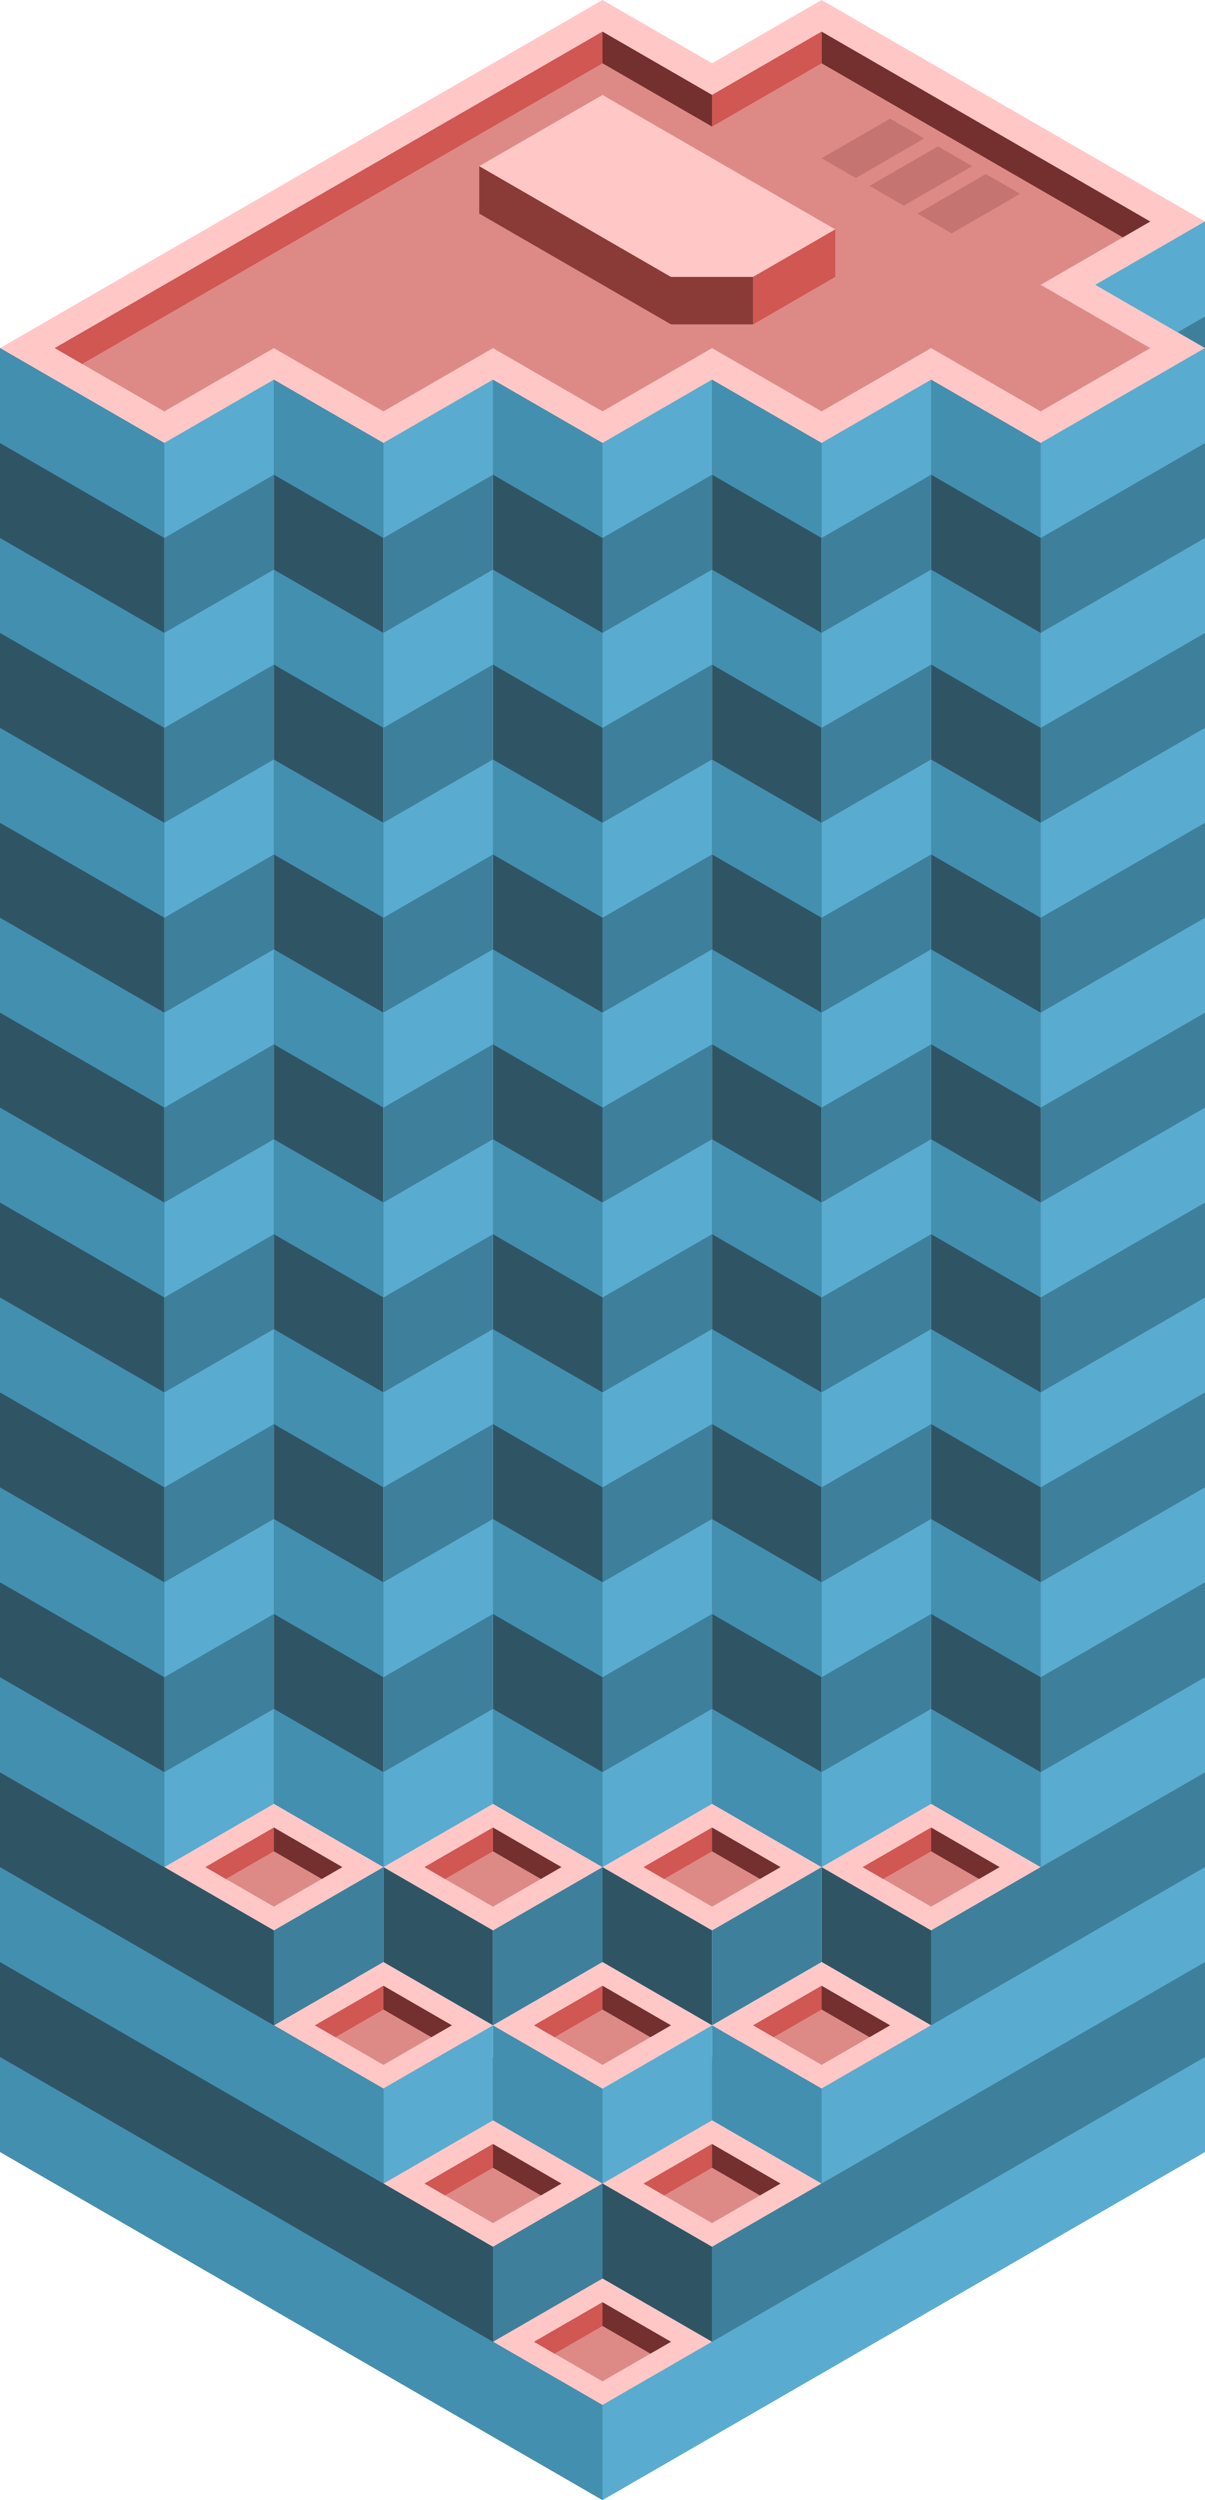 <svg id="Layer_1" data-name="Layer 1" xmlns="http://www.w3.org/2000/svg" viewBox="0 0 220 456.107">
  <defs>
    <style>
      .top-light {
        fill: #ffc8c6;
      }

      .curtain-R-prim-dark {
        fill: #3e809c;
      }

      .curtain-L-prim-dark {
        fill: #2f5565;
      }

      .top-prim {
        fill: #dd8a87;
      }

      .exterior-L-light {
        fill: #8a3a37;
      }

      .exterior-L-prim {
        fill: #73302e;
      }

      .top-dark {
        fill: #c67471;
      }

      .exterior-R-prim {
        fill: #d05752;
      }

      .curtain-L-prim-light {
        fill: #438fb0;
      }

      .curtain-R-prim-light {
        fill: #59acd0;
      }
    </style>
  </defs>
  <title>Artboard 7</title>
  <g>
    <path id="Path" class="top-light" d="M50,69.282l20,11.547,20-11.547,20,11.547,20-11.547,20,11.547,20-11.547,20,11.547,30-17.32L110,0,0,63.509l30,17.32Z"/>
    <path id="Path-2" data-name="Path" class="curtain-R-prim-dark" d="M190,80.829V340.637l30-17.32V63.509Z"/>
    <path id="Path-3" data-name="Path" class="curtain-L-prim-dark" d="M30,80.829V340.637L0,323.316V63.509Z"/>
    <path id="Path-4" data-name="Path" class="curtain-R-prim-dark" d="M110,456.107v-69.282l110-63.508v69.282Z"/>
    <path id="Path-5" data-name="Path" class="curtain-L-prim-dark" d="M110,456.107v-69.282L0,323.316v69.282Z"/>
    <path id="Path-6" data-name="Path" class="top-light" d="M130,11.547,150,0l70,40.414-20,11.547Z"/>
    <path id="Path-7" data-name="Path" class="curtain-R-prim-dark" d="M220,40.414V63.509L200,51.962Z"/>
    <path id="Path-8" data-name="Path" class="top-prim" d="M10,63.508,30,75.056l20-11.547,20,11.547,20-11.547,20,11.547,20-11.547,20,11.547,20-11.547,20,11.547,20-11.547-20-11.547,20-11.547L150,5.774l-20,11.547L110,5.774Z"/>
    <path id="Path-9" data-name="Path" class="exterior-L-light" d="M122.5,59.178h15v-8.66h-15l-35-20.207v8.66Z"/>
    <path id="Path-10" data-name="Path" class="exterior-L-prim" d="M205,43.301,150,11.547V5.774l60,34.641Z"/>
    <path id="Path-11" data-name="Path" class="top-dark" d="M150,28.867l12.5-7.217,6.25,3.608-12.5,7.217Z"/>
    <path id="Path-12" data-name="Path" class="top-dark" d="M158.75,33.919l12.5-7.217,6.25,3.608L165,37.528Z"/>
    <path id="Path-13" data-name="Path" class="top-dark" d="M167.5,38.971,180,31.754l6.25,3.608L173.75,42.58Z"/>
    <path id="Path-14" data-name="Path" class="top-light" d="M87.5,30.311l22.5-12.99,42.5,24.537-15,8.66h-15Z"/>
    <path id="Path-15" data-name="Path" class="exterior-R-prim" d="M152.5,50.518v-8.66l-15,8.66v8.66Z"/>
    <path id="Path-16" data-name="Path" class="curtain-R-prim-dark" d="M30,80.829l20-11.547V329.09l-20,11.547Z"/>
    <path id="Path-17" data-name="Path" class="curtain-R-prim-dark" d="M110,80.829l20-11.547V329.09l-20,11.547Z"/>
    <path id="Path-18" data-name="Path" class="curtain-R-prim-dark" d="M70,80.829l20-11.547V329.09l-20,11.547Z"/>
    <path id="Path-19" data-name="Path" class="curtain-R-prim-dark" d="M150,80.829l20-11.547V329.09l-20,11.547Z"/>
    <path id="Path-20" data-name="Path" class="curtain-L-prim-dark" d="M50,69.282l20,11.547V340.637L50,329.09Z"/>
    <path id="Path-21" data-name="Path" class="curtain-L-prim-dark" d="M90,69.282l20,11.547V340.637L90,329.09Z"/>
    <path id="Path-22" data-name="Path" class="curtain-L-prim-dark" d="M130,69.282l20,11.547V340.637L130,329.09Z"/>
    <path id="Path-23" data-name="Path" class="curtain-L-prim-dark" d="M170,69.282,190,80.829V340.637L170,329.09Z"/>
    <path id="Path-24" data-name="Path" class="top-light" d="M150,340.637l20-11.547,20,11.547-20,11.547Z"/>
    <path id="Path-25" data-name="Path" class="curtain-L-prim-dark" d="M150,357.957l20,11.547V352.184l-20-11.547Z"/>
    <path id="Path-26" data-name="Path" class="curtain-R-prim-dark" d="M190,357.957l-20,11.547V352.184l20-11.547Z"/>
    <path id="Path-27" data-name="Path" class="top-prim" d="M157.5,340.637,170,333.42l12.5,7.217L170,347.854Z"/>
    <path id="Path-28" data-name="Path" class="exterior-R-prim" d="M161.25,342.802,170,337.75v-4.33l-12.5,7.217Z"/>
    <path id="Path-29" data-name="Path" class="exterior-L-prim" d="M178.75,342.802l3.75-2.165L170,333.42v4.33Z"/>
    <path id="Path-30" data-name="Path" class="top-light" d="M130,369.504l20-11.547,20,11.547-20,11.547Z"/>
    <path id="Path-31" data-name="Path" class="curtain-L-prim-light" d="M130,386.825l20,11.547v-17.32l-20-11.547Z"/>
    <path id="Path-32" data-name="Path" class="top-prim" d="M137.5,369.504l12.5-7.217,12.5,7.217L150,376.721Z"/>
    <path id="Path-33" data-name="Path" class="exterior-R-prim" d="M141.25,371.669l8.75-5.052v-4.33l-12.5,7.217Z"/>
    <path id="Path-34" data-name="Path" class="exterior-L-prim" d="M158.75,371.669l3.75-2.165L150,362.287v4.33Z"/>
    <path id="Path-35" data-name="Path" class="top-light" d="M90,369.504l20-11.547,20,11.547-20,11.547Z"/>
    <path id="Path-36" data-name="Path" class="curtain-L-prim-light" d="M90,386.825l20,11.547v-17.32l-20-11.547Z"/>
    <path id="Path-37" data-name="Path" class="curtain-R-prim-light" d="M130,386.825l-20,11.547v-17.32l20-11.547Z"/>
    <path id="Path-38" data-name="Path" class="top-prim" d="M97.5,369.504l12.5-7.217,12.5,7.217L110,376.721Z"/>
    <path id="Path-39" data-name="Path" class="exterior-R-prim" d="M101.25,371.669l8.75-5.052v-4.33l-12.5,7.217Z"/>
    <path id="Path-40" data-name="Path" class="exterior-L-prim" d="M118.75,371.669l3.75-2.165L110,362.287v4.33Z"/>
    <path id="Path-41" data-name="Path" class="top-light" d="M50,369.504l20-11.547,20,11.547-20,11.547Z"/>
    <path id="Path-42" data-name="Path" class="curtain-L-prim-light" d="M0,357.957l70,40.414v-17.32L0,340.637Z"/>
    <path id="Path-43" data-name="Path" class="curtain-R-prim-light" d="M90,386.825l-20,11.547v-17.32l20-11.547Z"/>
    <path id="Path-44" data-name="Path" class="top-prim" d="M57.5,369.504,70,362.287l12.5,7.217L70,376.721Z"/>
    <path id="Path-45" data-name="Path" class="exterior-R-prim" d="M61.25,371.669,70,366.618v-4.33l-12.5,7.217Z"/>
    <path id="Path-46" data-name="Path" class="exterior-L-prim" d="M78.75,371.669l3.75-2.165L70,362.287v4.33Z"/>
    <path id="Path-47" data-name="Path" class="top-light" d="M70,398.372l20-11.547,20,11.547-20,11.547Z"/>
    <path id="Path-48" data-name="Path" class="curtain-L-prim-dark" d="M70,415.692l20,11.547v-17.32l-20-11.547Z"/>
    <path id="Path-49" data-name="Path" class="curtain-R-prim-dark" d="M110,415.692l-20,11.547v-17.32l20-11.547Z"/>
    <path id="Path-50" data-name="Path" class="top-prim" d="M77.5,398.372,90,391.155l12.5,7.217L90,405.589Z"/>
    <path id="Path-51" data-name="Path" class="exterior-R-prim" d="M81.25,400.537,90,395.485v-4.33l-12.5,7.217Z"/>
    <path id="Path-52" data-name="Path" class="exterior-L-prim" d="M98.75,400.537l3.75-2.165L90,391.155v4.33Z"/>
    <path id="Path-53" data-name="Path" class="top-light" d="M110,398.372l20-11.547,20,11.547-20,11.547Z"/>
    <path id="Path-54" data-name="Path" class="curtain-L-prim-dark" d="M110,415.692l20,11.547v-17.32l-20-11.547Z"/>
    <path id="Path-55" data-name="Path" class="curtain-R-prim-dark" d="M150,415.692l-20,11.547v-17.32l20-11.547Z"/>
    <path id="Path-56" data-name="Path" class="top-prim" d="M117.5,398.372l12.5-7.217,12.5,7.217L130,405.589Z"/>
    <path id="Path-57" data-name="Path" class="exterior-R-prim" d="M121.25,400.537,130,395.485v-4.33l-12.5,7.217Z"/>
    <path id="Path-58" data-name="Path" class="exterior-L-prim" d="M138.75,400.537l3.75-2.165L130,391.155v4.33Z"/>
    <path id="Path-59" data-name="Path" class="top-light" d="M90,427.239l20-11.547,20,11.547-20,11.547Z"/>
    <path id="Path-60" data-name="Path" class="curtain-L-prim-light" d="M0,392.598l110,63.508v-17.32L0,375.278Z"/>
    <path id="Path-61" data-name="Path" class="curtain-R-prim-light" d="M220,392.598,110,456.107v-17.32l110-63.508Z"/>
    <path id="Path-62" data-name="Path" class="top-prim" d="M97.5,427.239l12.5-7.217,12.5,7.217L110,434.456Z"/>
    <path id="Path-63" data-name="Path" class="exterior-R-prim" d="M101.25,429.404l8.75-5.052v-4.33l-12.5,7.217Z"/>
    <path id="Path-64" data-name="Path" class="exterior-L-prim" d="M118.75,429.404l3.75-2.165L110,420.022v4.33Z"/>
    <path id="Path-65" data-name="Path" class="top-light" d="M110,340.637l20-11.547,20,11.547-20,11.547Z"/>
    <path id="Path-66" data-name="Path" class="curtain-L-prim-dark" d="M110,357.957l20,11.547V352.184l-20-11.547Z"/>
    <path id="Path-67" data-name="Path" class="curtain-R-prim-dark" d="M150,357.957l-20,11.547V352.184l20-11.547Z"/>
    <path id="Path-68" data-name="Path" class="top-prim" d="M117.5,340.637,130,333.42l12.5,7.217L130,347.854Z"/>
    <path id="Path-69" data-name="Path" class="exterior-R-prim" d="M121.25,342.802,130,337.75v-4.33l-12.5,7.217Z"/>
    <path id="Path-70" data-name="Path" class="exterior-L-prim" d="M138.75,342.802l3.75-2.165L130,333.42v4.33Z"/>
    <path id="Path-71" data-name="Path" class="top-light" d="M70,340.637,90,329.09l20,11.547-20,11.547Z"/>
    <path id="Path-72" data-name="Path" class="curtain-L-prim-dark" d="M70,357.957l20,11.547V352.184l-20-11.547Z"/>
    <path id="Path-73" data-name="Path" class="curtain-R-prim-dark" d="M110,357.957l-20,11.547V352.184l20-11.547Z"/>
    <path id="Path-74" data-name="Path" class="top-prim" d="M77.5,340.637,90,333.42l12.5,7.217L90,347.854Z"/>
    <path id="Path-75" data-name="Path" class="exterior-R-prim" d="M81.25,342.802,90,337.75v-4.33l-12.5,7.217Z"/>
    <path id="Path-76" data-name="Path" class="exterior-L-prim" d="M98.75,342.802l3.75-2.165L90,333.42v4.33Z"/>
    <path id="Path-77" data-name="Path" class="top-light" d="M30,340.637,50,329.09l20,11.547-20,11.547Z"/>
    <path id="Path-78" data-name="Path" class="curtain-L-prim-dark" d="M30,357.957l20,11.547V352.184l-20-11.547Z"/>
    <path id="Path-79" data-name="Path" class="curtain-R-prim-dark" d="M70,357.957l-20,11.547V352.184l20-11.547Z"/>
    <path id="Path-80" data-name="Path" class="top-prim" d="M37.5,340.637,50,333.42l12.5,7.217L50,347.854Z"/>
    <path id="Path-81" data-name="Path" class="exterior-R-prim" d="M41.25,342.802,50,337.75v-4.33l-12.5,7.217Z"/>
    <path id="Path-82" data-name="Path" class="exterior-L-prim" d="M58.75,342.802l3.75-2.165L50,333.42v4.33Z"/>
    <path id="Path-83" data-name="Path" class="curtain-R-prim-light" d="M190,98.15,220,80.829v-17.32l-30,17.32Z"/>
    <path id="Path-84" data-name="Path" class="curtain-R-prim-light" d="M190,167.432l30-17.32v-17.32l-30,17.32Z"/>
    <path id="Path-85" data-name="Path" class="curtain-R-prim-light" d="M190,236.714l30-17.32V202.073l-30,17.32Z"/>
    <path id="Path-86" data-name="Path" class="curtain-R-prim-light" d="M190,305.996l30-17.32v-17.32l-30,17.32Z"/>
    <path id="Path-87" data-name="Path" class="curtain-R-prim-light" d="M150,398.372l70-40.414v-17.32l-70,40.414Z"/>
    <path id="Path-88" data-name="Path" class="curtain-R-prim-light" d="M190,132.791,220,115.47V98.15l-30,17.32Z"/>
    <path id="Path-89" data-name="Path" class="curtain-R-prim-light" d="M190,202.073l30-17.32V167.432l-30,17.32Z"/>
    <path id="Path-90" data-name="Path" class="curtain-R-prim-light" d="M190,271.355l30-17.32v-17.32l-30,17.32Z"/>
    <path id="Path-91" data-name="Path" class="curtain-R-prim-light" d="M190,340.637l30-17.32V305.996l-30,17.321Z"/>
    <path id="Path-92" data-name="Path" class="curtain-R-prim-light" d="M150,98.15l20-11.547V69.282L150,80.829Z"/>
    <path id="Path-93" data-name="Path" class="curtain-R-prim-light" d="M150,167.432l20-11.547V138.564l-20,11.547Z"/>
    <path id="Path-94" data-name="Path" class="curtain-R-prim-light" d="M150,236.714l20-11.547v-17.32l-20,11.547Z"/>
    <path id="Path-95" data-name="Path" class="curtain-R-prim-light" d="M150,305.996l20-11.547v-17.32l-20,11.547Z"/>
    <path id="Path-96" data-name="Path" class="curtain-R-prim-light" d="M150,132.791l20-11.547v-17.32L150,115.47Z"/>
    <path id="Path-97" data-name="Path" class="curtain-R-prim-light" d="M150,202.073l20-11.547V173.205l-20,11.547Z"/>
    <path id="Path-98" data-name="Path" class="curtain-R-prim-light" d="M150,271.355l20-11.547v-17.32l-20,11.547Z"/>
    <path id="Path-99" data-name="Path" class="curtain-R-prim-light" d="M150,340.637l20-11.547v-17.32l-20,11.547Z"/>
    <path id="Path-100" data-name="Path" class="curtain-R-prim-light" d="M70,98.15,90,86.603V69.282L70,80.829Z"/>
    <path id="Path-101" data-name="Path" class="curtain-R-prim-light" d="M70,167.432l20-11.547V138.564l-20,11.547Z"/>
    <path id="Path-102" data-name="Path" class="curtain-R-prim-light" d="M70,236.714l20-11.547v-17.32l-20,11.547Z"/>
    <path id="Path-103" data-name="Path" class="curtain-R-prim-light" d="M70,305.996l20-11.547v-17.32l-20,11.547Z"/>
    <path id="Path-104" data-name="Path" class="curtain-R-prim-light" d="M70,132.791l20-11.547v-17.32L70,115.47Z"/>
    <path id="Path-105" data-name="Path" class="curtain-R-prim-light" d="M70,202.073l20-11.547V173.205l-20,11.547Z"/>
    <path id="Path-106" data-name="Path" class="curtain-R-prim-light" d="M70,271.355l20-11.547v-17.32l-20,11.547Z"/>
    <path id="Path-107" data-name="Path" class="curtain-R-prim-light" d="M70,340.637,90,329.09v-17.32l-20,11.547Z"/>
    <path id="Path-108" data-name="Path" class="curtain-R-prim-light" d="M110,98.15l20-11.547V69.282L110,80.829Z"/>
    <path id="Path-109" data-name="Path" class="curtain-R-prim-light" d="M110,167.432l20-11.547V138.564l-20,11.547Z"/>
    <path id="Path-110" data-name="Path" class="curtain-R-prim-light" d="M110,236.714l20-11.547v-17.32l-20,11.547Z"/>
    <path id="Path-111" data-name="Path" class="curtain-R-prim-light" d="M110,305.996l20-11.547V277.128l-20,11.547Z"/>
    <path id="Path-112" data-name="Path" class="curtain-R-prim-light" d="M110,132.791l20-11.547v-17.32L110,115.47Z"/>
    <path id="Path-113" data-name="Path" class="curtain-R-prim-light" d="M110,202.073l20-11.547V173.205l-20,11.547Z"/>
    <path id="Path-114" data-name="Path" class="curtain-R-prim-light" d="M110,271.355l20-11.547v-17.32l-20,11.547Z"/>
    <path id="Path-115" data-name="Path" class="curtain-R-prim-light" d="M110,340.637l20-11.547v-17.32l-20,11.547Z"/>
    <path id="Path-116" data-name="Path" class="curtain-R-prim-light" d="M30,98.15l20-11.547V69.282L30,80.829Z"/>
    <path id="Path-117" data-name="Path" class="curtain-R-prim-light" d="M30,167.432l20-11.547V138.564l-20,11.547Z"/>
    <path id="Path-118" data-name="Path" class="curtain-R-prim-light" d="M30,236.714l20-11.547v-17.32l-20,11.547Z"/>
    <path id="Path-119" data-name="Path" class="curtain-R-prim-light" d="M30,305.996l20-11.547V277.128L30,288.675Z"/>
    <path id="Path-120" data-name="Path" class="curtain-R-prim-light" d="M30,132.791l20-11.547v-17.32L30,115.47Z"/>
    <path id="Path-121" data-name="Path" class="curtain-R-prim-light" d="M30,202.073l20-11.547V173.205l-20,11.547Z"/>
    <path id="Path-122" data-name="Path" class="curtain-R-prim-light" d="M30,271.355l20-11.547v-17.32l-20,11.547Z"/>
    <path id="Path-123" data-name="Path" class="curtain-R-prim-light" d="M30,340.637,50,329.09v-17.32l-20,11.547Z"/>
    <path id="Path-124" data-name="Path" class="curtain-R-prim-light" d="M215,60.622l5-2.887V40.414l-20,11.547Z"/>
    <path id="Path-125" data-name="Path" class="curtain-L-prim-light" d="M170,86.603,190,98.15v-17.32l-20-11.547Z"/>
    <path id="Path-126" data-name="Path" class="curtain-L-prim-light" d="M170,155.885l20,11.547V150.111l-20-11.547Z"/>
    <path id="Path-127" data-name="Path" class="curtain-L-prim-light" d="M170,225.167l20,11.547V219.393l-20-11.547Z"/>
    <path id="Path-128" data-name="Path" class="curtain-L-prim-light" d="M170,294.449l20,11.547V288.675l-20-11.547Z"/>
    <path id="Path-129" data-name="Path" class="curtain-L-prim-light" d="M170,121.244l20,11.547V115.47l-20-11.547Z"/>
    <path id="Path-130" data-name="Path" class="curtain-L-prim-light" d="M170,190.526l20,11.547v-17.32l-20-11.547Z"/>
    <path id="Path-131" data-name="Path" class="curtain-L-prim-light" d="M170,259.808l20,11.547V254.034l-20-11.547Z"/>
    <path id="Path-132" data-name="Path" class="curtain-L-prim-light" d="M170,329.09l20,11.547V323.316l-20-11.547Z"/>
    <path id="Path-133" data-name="Path" class="curtain-L-prim-light" d="M90,86.603,110,98.15v-17.32L90,69.282Z"/>
    <path id="Path-134" data-name="Path" class="curtain-L-prim-light" d="M90,155.885l20,11.547V150.111l-20-11.547Z"/>
    <path id="Path-135" data-name="Path" class="curtain-L-prim-light" d="M90,225.167l20,11.547V219.393l-20-11.547Z"/>
    <path id="Path-136" data-name="Path" class="curtain-L-prim-light" d="M90,294.449l20,11.547V288.675l-20-11.547Z"/>
    <path id="Path-137" data-name="Path" class="curtain-L-prim-light" d="M90,121.244l20,11.547V115.47l-20-11.547Z"/>
    <path id="Path-138" data-name="Path" class="curtain-L-prim-light" d="M90,190.526l20,11.547v-17.32l-20-11.547Z"/>
    <path id="Path-139" data-name="Path" class="curtain-L-prim-light" d="M90,259.808l20,11.547V254.034l-20-11.547Z"/>
    <path id="Path-140" data-name="Path" class="curtain-L-prim-light" d="M90,329.09l20,11.547V323.316l-20-11.547Z"/>
    <path id="Path-141" data-name="Path" class="curtain-L-prim-light" d="M130,86.603,150,98.15v-17.32l-20-11.547Z"/>
    <path id="Path-142" data-name="Path" class="curtain-L-prim-light" d="M130,155.885l20,11.547V150.111l-20-11.547Z"/>
    <path id="Path-143" data-name="Path" class="curtain-L-prim-light" d="M130,225.167l20,11.547V219.393l-20-11.547Z"/>
    <path id="Path-144" data-name="Path" class="curtain-L-prim-light" d="M130,294.449l20,11.547v-17.32l-20-11.547Z"/>
    <path id="Path-145" data-name="Path" class="curtain-L-prim-light" d="M130,121.244l20,11.547V115.47l-20-11.547Z"/>
    <path id="Path-146" data-name="Path" class="curtain-L-prim-light" d="M130,190.526l20,11.547v-17.32l-20-11.547Z"/>
    <path id="Path-147" data-name="Path" class="curtain-L-prim-light" d="M130,259.808l20,11.547V254.034l-20-11.547Z"/>
    <path id="Path-148" data-name="Path" class="curtain-L-prim-light" d="M130,329.09l20,11.547V323.316l-20-11.547Z"/>
    <path id="Path-149" data-name="Path" class="curtain-L-prim-light" d="M50,86.603,70,98.15v-17.32L50,69.282Z"/>
    <path id="Path-150" data-name="Path" class="curtain-L-prim-light" d="M50,155.885l20,11.547V150.111l-20-11.547Z"/>
    <path id="Path-151" data-name="Path" class="curtain-L-prim-light" d="M50,225.167l20,11.547V219.393l-20-11.547Z"/>
    <path id="Path-152" data-name="Path" class="curtain-L-prim-light" d="M50,294.449l20,11.547v-17.32l-20-11.547Z"/>
    <path id="Path-153" data-name="Path" class="curtain-L-prim-light" d="M50,121.244l20,11.547V115.47l-20-11.547Z"/>
    <path id="Path-154" data-name="Path" class="curtain-L-prim-light" d="M50,190.526l20,11.547v-17.32l-20-11.547Z"/>
    <path id="Path-155" data-name="Path" class="curtain-L-prim-light" d="M50,259.808l20,11.547V254.034l-20-11.547Z"/>
    <path id="Path-156" data-name="Path" class="curtain-L-prim-light" d="M50,329.09l20,11.547V323.316l-20-11.547Z"/>
    <path id="Path-157" data-name="Path" class="curtain-L-prim-light" d="M0,80.829,30,98.15V80.829L0,63.508Z"/>
    <path id="Path-158" data-name="Path" class="curtain-L-prim-light" d="M0,150.111l30,17.32V150.111l-30-17.32Z"/>
    <path id="Path-159" data-name="Path" class="curtain-L-prim-light" d="M0,219.393l30,17.32V219.393L0,202.073Z"/>
    <path id="Path-160" data-name="Path" class="curtain-L-prim-light" d="M0,288.675l30,17.32V288.675l-30-17.32Z"/>
    <path id="Path-161" data-name="Path" class="curtain-L-prim-light" d="M0,115.47l30,17.32V115.47L0,98.15Z"/>
    <path id="Path-162" data-name="Path" class="curtain-L-prim-light" d="M0,184.752l30,17.32v-17.32L0,167.432Z"/>
    <path id="Path-163" data-name="Path" class="curtain-L-prim-light" d="M0,254.034l30,17.32V254.034l-30-17.32Z"/>
    <path id="Path-164" data-name="Path" class="curtain-L-prim-light" d="M0,323.316l30,17.32v-17.32l-30-17.32Z"/>
    <path id="Path-165" data-name="Path" class="exterior-R-prim" d="M130,17.32V23.094l20-11.547V5.774Z"/>
    <path id="Path-166" data-name="Path" class="exterior-L-prim" d="M110,5.774V11.547l20,11.547V17.32Z"/>
    <path id="Path-167" data-name="Path" class="exterior-R-prim" d="M10,63.508,110,5.774V11.547L15,66.395Z"/>
  </g>
</svg>

